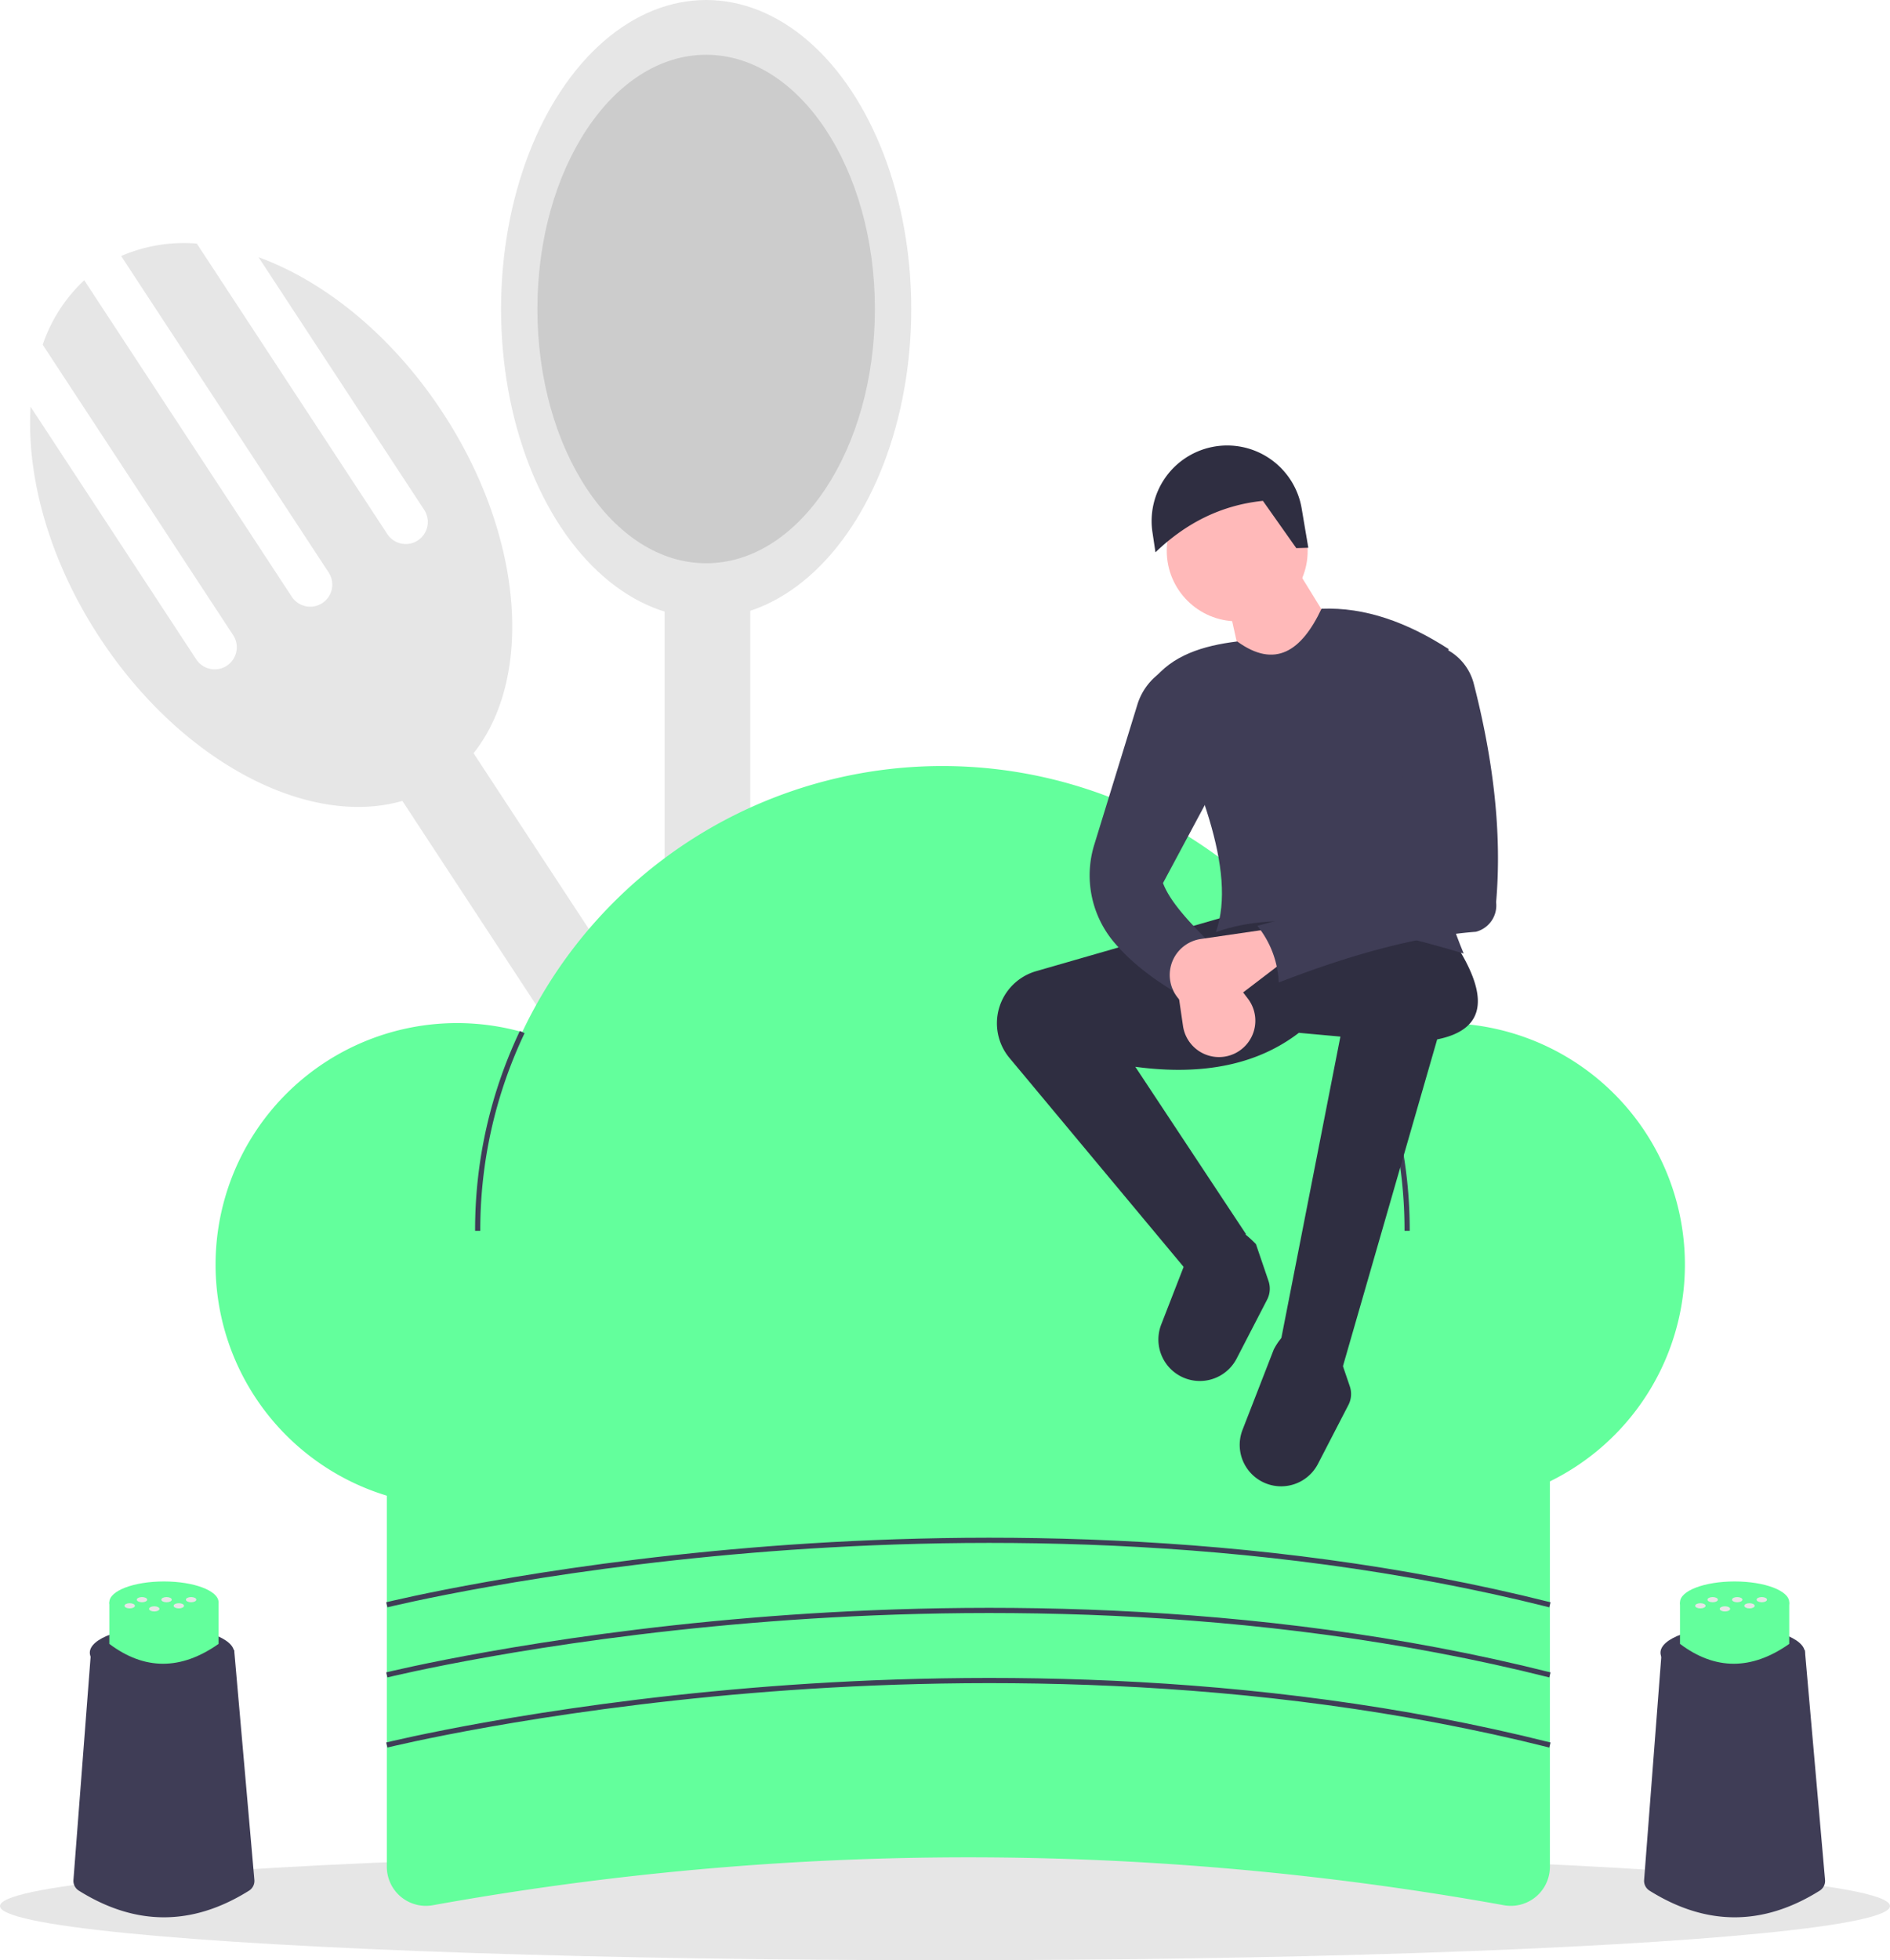 <svg xmlns="http://www.w3.org/2000/svg" data-name="Layer 1" width="728" height="754.885" viewBox="0 0 728 754.885" xmlns:xlink="http://www.w3.org/1999/xlink"><rect x="514.67" y="302.631" width="33" height="524" transform="translate(-458.654 311.246) rotate(-33.26)" fill="#e6e6e6" data-darkreader-inline-fill="" style="--darkreader-inline-fill:#26292b;"/><path d="M335.583,171.606l63.844,97.343a8.5,8.5,0,0,1-14.215,9.323L311.815,166.365a60.627,60.627,0,0,0-29.149,4.787L362.634,293.08a8.5,8.5,0,0,1-14.215,9.323l-79.969-121.928A60.627,60.627,0,0,0,252.445,205.304L325.842,317.211a8.5,8.5,0,0,1-14.215,9.323l-63.844-97.343c-1.64,27.142,7.209,59.311,26.603,88.881,36.044,54.956,94.84,80.109,131.323,56.181s36.84-87.877.795-142.833C387.11,201.85,361.13,180.916,335.583,171.606Z" transform="translate(-236 -72.557)" fill="#e6e6e6" data-darkreader-inline-fill="" style="--darkreader-inline-fill:#26292b;"/><rect x="256" y="204" width="33" height="524" fill="#e6e6e6" data-darkreader-inline-fill="" style="--darkreader-inline-fill:#26292b;"/><ellipse cx="272" cy="119" rx="79" ry="119" fill="#e6e6e6" data-darkreader-inline-fill="" style="--darkreader-inline-fill:#26292b;"/><ellipse cx="272" cy="119" rx="65" ry="97.911" fill="#ccc" data-darkreader-inline-fill="" style="--darkreader-inline-fill:#35393b;"/><ellipse cx="364" cy="734" rx="364" ry="20.885" fill="#e6e6e6" data-darkreader-inline-fill="" style="--darkreader-inline-fill:#26292b;"/><path d="M815.268,806.25a1162.796,1162.796,0,0,0-412.536,0A15.049,15.049,0,0,1,385,791.458V604.557H833V791.458A15.049,15.049,0,0,1,815.268,806.25Z" transform="translate(-236 -72.557)" fill="#63ff9c" data-darkreader-inline-fill="" style="--darkreader-inline-fill:#00914c;"/><path d="M792,466.557a92.858,92.858,0,0,0-30.395,5.086,179.055,179.055,0,0,0-324.444-1.639,93.005,93.005,0,1,0,12.17,174.75,179.026,179.026,0,0,0,300.748-2.164A93.007,93.007,0,1,0,792,466.557Z" transform="translate(-236 -72.557)" fill="#63ff9c" data-darkreader-inline-fill="" style="--darkreader-inline-fill:#00914c;"/><path d="M421,546.557h-2A178.402,178.402,0,0,1,436.247,469.572l1.808.856A176.41,176.41,0,0,0,421,546.557Z" transform="translate(-236 -72.557)" fill="#3f3d56" data-darkreader-inline-fill="" style="--darkreader-inline-fill:#bab4ab;"/><path d="M779,546.557h-2a176.526,176.526,0,0,0-16.294-74.501l1.816-.838A178.51,178.51,0,0,1,779,546.557Z" transform="translate(-236 -72.557)" fill="#3f3d56" data-darkreader-inline-fill="" style="--darkreader-inline-fill:#bab4ab;"/><path d="M385.241,691.528l-.482-1.941c.564-.14,57.403-14.1,140.7-21.026,76.881-6.393,192.687-7.935,307.785,21.027l-.488,1.939C717.939,662.637,602.387,664.173,525.667,670.551,442.519,677.462,385.804,691.388,385.241,691.528Z" transform="translate(-236 -72.557)" fill="#3f3d56" data-darkreader-inline-fill="" style="--darkreader-inline-fill:#323145;"/><path d="M385.241,718.528l-.482-1.941c.564-.14,57.403-14.1,140.7-21.026,76.881-6.393,192.687-7.935,307.785,21.027l-.488,1.939C717.939,689.637,602.387,691.175,525.667,697.551,442.519,704.462,385.804,718.388,385.241,718.528Z" transform="translate(-236 -72.557)" fill="#3f3d56" data-darkreader-inline-fill="" style="--darkreader-inline-fill:#323145;"/><path d="M385.241,745.528l-.482-1.941c.564-.14,57.403-14.1,140.7-21.026,76.881-6.393,192.687-7.935,307.785,21.027l-.488,1.939C717.939,716.637,602.387,718.175,525.667,724.551,442.519,731.462,385.804,745.388,385.241,745.528Z" transform="translate(-236 -72.557)" fill="#3f3d56" data-darkreader-inline-fill="" style="--darkreader-inline-fill:#323145;"/><path d="M753.267,598.713,729.037,590.475l23.261-118.729-15.992-1.454c-15.594,11.964-36.36,16.655-62.999,13.084l42.645,64.453-21.745,15.349-69.368-83.205A20.866,20.866,0,0,1,620,466.612v0a20.866,20.866,0,0,1,15.091-20.051L709.168,425.224l86.745,9.692c13.115,19.994,13.627,33.9-6.336,37.911Z" transform="translate(-236 -72.557)" fill="#2f2e41" data-darkreader-inline-fill="" style="--darkreader-inline-fill:#262534;"/><path d="M728.467,644.901h0a15.959,15.959,0,0,1-13.866-21.711l12.046-30.976c6.119-11.591,14.516-10.14,24.433,0l4.846,14.215a9.175,9.175,0,0,1-.535,7.176L743.65,636.306A15.959,15.959,0,0,1,728.467,644.901Z" transform="translate(-236 -72.557)" fill="#2f2e41" data-darkreader-inline-fill="" style="--darkreader-inline-fill:#c5c0b8;"/><path d="M697.152,604.338h0a15.959,15.959,0,0,1-13.866-21.711l12.046-30.976c6.119-11.591,14.516-10.14,24.433,0l4.846,14.215a9.175,9.175,0,0,1-.535,7.176L712.335,595.743A15.959,15.959,0,0,1,697.152,604.338Z" transform="translate(-236 -72.557)" fill="#2f2e41" data-darkreader-inline-fill="" style="--darkreader-inline-fill:#c5c0b8;"/><circle cx="476.56" cy="212.131" r="27.138" fill="#ffb9b9" data-darkreader-inline-fill="" style="--darkreader-inline-fill:#ff9b9b;"/><polygon points="518.721 250.415 481.406 269.799 473.652 234.907 499.336 218.915 518.721 250.415" fill="#ffb9b9" data-darkreader-inline-fill="" style="--darkreader-inline-fill:#ff9b9b;"/><path d="M799.789,439.762c-37.234-11.246-71.018-17.073-95.468-8.238,8.427-23.708-7.127-59.911-24.23-96.921,7.379-9.647,19.146-13.383,32.469-15.023,14.577,10.584,24.741,3.791,32.469-12.6,16.854-.677,33.095,5.292,48.945,15.507C781.584,362.173,783.814,401.253,799.789,439.762Z" transform="translate(-236 -72.557)" fill="#3f3d56" data-darkreader-inline-fill="" style="--darkreader-inline-fill:#323145;"/><path d="M703.837,437.339c-5.88,3.466-11.306,9.303-16.477,16.477-8.738-5.349-16.428-11.439-22.486-18.683a40.011,40.011,0,0,1-7.33-37.429l16.561-53.822a23.61,23.61,0,0,1,7.678-11.381l2.186-1.776,21.807,41.192-21.807,40.707C686.734,420.039,694.883,428.603,703.837,437.339Z" transform="translate(-236 -72.557)" fill="#3f3d56" data-darkreader-inline-fill="" style="--darkreader-inline-fill:#323145;"/><path d="M711.343,478.375h0a14.005,14.005,0,0,1-19.667-10.719L688.072,442.982l12.6-6.785,15.991,20.934A14.005,14.005,0,0,1,711.343,478.375Z" transform="translate(-236 -72.557)" fill="#ffb9b9" data-darkreader-inline-fill="" style="--darkreader-inline-fill:#ff9b9b;"/><path d="M739.94,283.5l-4.634.138-12.853-18.207c-16.47,1.703-29.965,8.858-41.385,19.818l-1.158-7.72a29.102,29.102,0,0,1,22.903-32.819h0a29.102,29.102,0,0,1,34.572,23.657Z" transform="translate(-236 -72.557)" fill="#2f2e41" data-darkreader-inline-fill="" style="--darkreader-inline-fill:#c5c0b8;"/><path d="M687.828,453.826v0a14.005,14.005,0,0,1,10.719-19.667l24.675-3.604,6.785,12.6L709.072,459.145A14.005,14.005,0,0,1,687.828,453.826Z" transform="translate(-236 -72.557)" fill="#ffb9b9" data-darkreader-inline-fill="" style="--darkreader-inline-fill:#ff9b9b;"/><path d="M804.49,431.381c-23.475,1.823-49.106,9.143-75.938,19.527a37.121,37.121,0,0,0-8.238-21.807c24.37-6.419,46.484-13.951,60.091-25.684L772.167,341.387l17.93-20.353,3.093,1.614a20.652,20.652,0,0,1,10.469,13.143c7.571,29.449,10.934,57.665,8.622,84.218A10.471,10.471,0,0,1,804.49,431.381Z" transform="translate(-236 -72.557)" fill="#3f3d56" data-darkreader-inline-fill="" style="--darkreader-inline-fill:#323145;"/><path d="M331.886,800.669q-32.749,20.483-65.497-.017a4.441,4.441,0,0,1-2.101-4.096l6.812-88.561h55.1l7.783,88.53A4.44,4.44,0,0,1,331.886,800.669Z" transform="translate(-236 -72.557)" fill="#3f3d56" data-darkreader-inline-fill="" style="--darkreader-inline-fill:#bab4ab;"/><ellipse cx="62.396" cy="636.439" rx="27.804" ry="10.018" fill="#3f3d56" data-darkreader-inline-fill="" style="--darkreader-inline-fill:#bab4ab;"/><path d="M320.189,705.614q-21.733,15.288-42.077,0V689.585h42.077Z" transform="translate(-236 -72.557)" fill="#63ff9c" data-darkreader-inline-fill="" style="--darkreader-inline-fill:#5fff99;"/><ellipse cx="63.151" cy="617.028" rx="21.038" ry="8.015" fill="#63ff9c" data-darkreader-inline-fill="" style="--darkreader-inline-fill:#5fff99;"/><ellipse cx="64.153" cy="616.026" rx="2.004" ry="1.002" fill="#e6e6e6" data-darkreader-inline-fill="" style="--darkreader-inline-fill:#d8d5d0;"/><ellipse cx="73.614" cy="616.026" rx="2.004" ry="1.002" fill="#e6e6e6" data-darkreader-inline-fill="" style="--darkreader-inline-fill:#d8d5d0;"/><ellipse cx="68.883" cy="618.391" rx="2.004" ry="1.002" fill="#e6e6e6" data-darkreader-inline-fill="" style="--darkreader-inline-fill:#d8d5d0;"/><ellipse cx="49.961" cy="618.391" rx="2.004" ry="1.002" fill="#e6e6e6" data-darkreader-inline-fill="" style="--darkreader-inline-fill:#d8d5d0;"/><ellipse cx="54.692" cy="616.026" rx="2.004" ry="1.002" fill="#e6e6e6" data-darkreader-inline-fill="" style="--darkreader-inline-fill:#d8d5d0;"/><ellipse cx="59.422" cy="619.574" rx="2.004" ry="1.002" fill="#e6e6e6" data-darkreader-inline-fill="" style="--darkreader-inline-fill:#d8d5d0;"/><path d="M936.886,800.669q-32.749,20.483-65.497-.017a4.441,4.441,0,0,1-2.101-4.096l6.812-88.561h55.1l7.783,88.53A4.44,4.44,0,0,1,936.886,800.669Z" transform="translate(-236 -72.557)" fill="#3f3d56" data-darkreader-inline-fill="" style="--darkreader-inline-fill:#bab4ab;"/><ellipse cx="667.396" cy="636.439" rx="27.804" ry="10.018" fill="#3f3d56" data-darkreader-inline-fill="" style="--darkreader-inline-fill:#bab4ab;"/><path d="M925.189,705.614q-21.733,15.288-42.077,0V689.585h42.077Z" transform="translate(-236 -72.557)" fill="#63ff9c" data-darkreader-inline-fill="" style="--darkreader-inline-fill:#5fff99;"/><ellipse cx="668.151" cy="617.028" rx="21.038" ry="8.015" fill="#63ff9c" data-darkreader-inline-fill="" style="--darkreader-inline-fill:#5fff99;"/><ellipse cx="669.153" cy="616.026" rx="2.004" ry="1.002" fill="#e6e6e6" data-darkreader-inline-fill="" style="--darkreader-inline-fill:#d8d5d0;"/><ellipse cx="678.614" cy="616.026" rx="2.004" ry="1.002" fill="#e6e6e6" data-darkreader-inline-fill="" style="--darkreader-inline-fill:#d8d5d0;"/><ellipse cx="673.883" cy="618.391" rx="2.004" ry="1.002" fill="#e6e6e6" data-darkreader-inline-fill="" style="--darkreader-inline-fill:#d8d5d0;"/><ellipse cx="654.961" cy="618.391" rx="2.004" ry="1.002" fill="#e6e6e6" data-darkreader-inline-fill="" style="--darkreader-inline-fill:#d8d5d0;"/><ellipse cx="659.692" cy="616.026" rx="2.004" ry="1.002" fill="#e6e6e6" data-darkreader-inline-fill="" style="--darkreader-inline-fill:#d8d5d0;"/><ellipse cx="664.422" cy="619.574" rx="2.004" ry="1.002" fill="#e6e6e6" data-darkreader-inline-fill="" style="--darkreader-inline-fill:#d8d5d0;"/></svg>